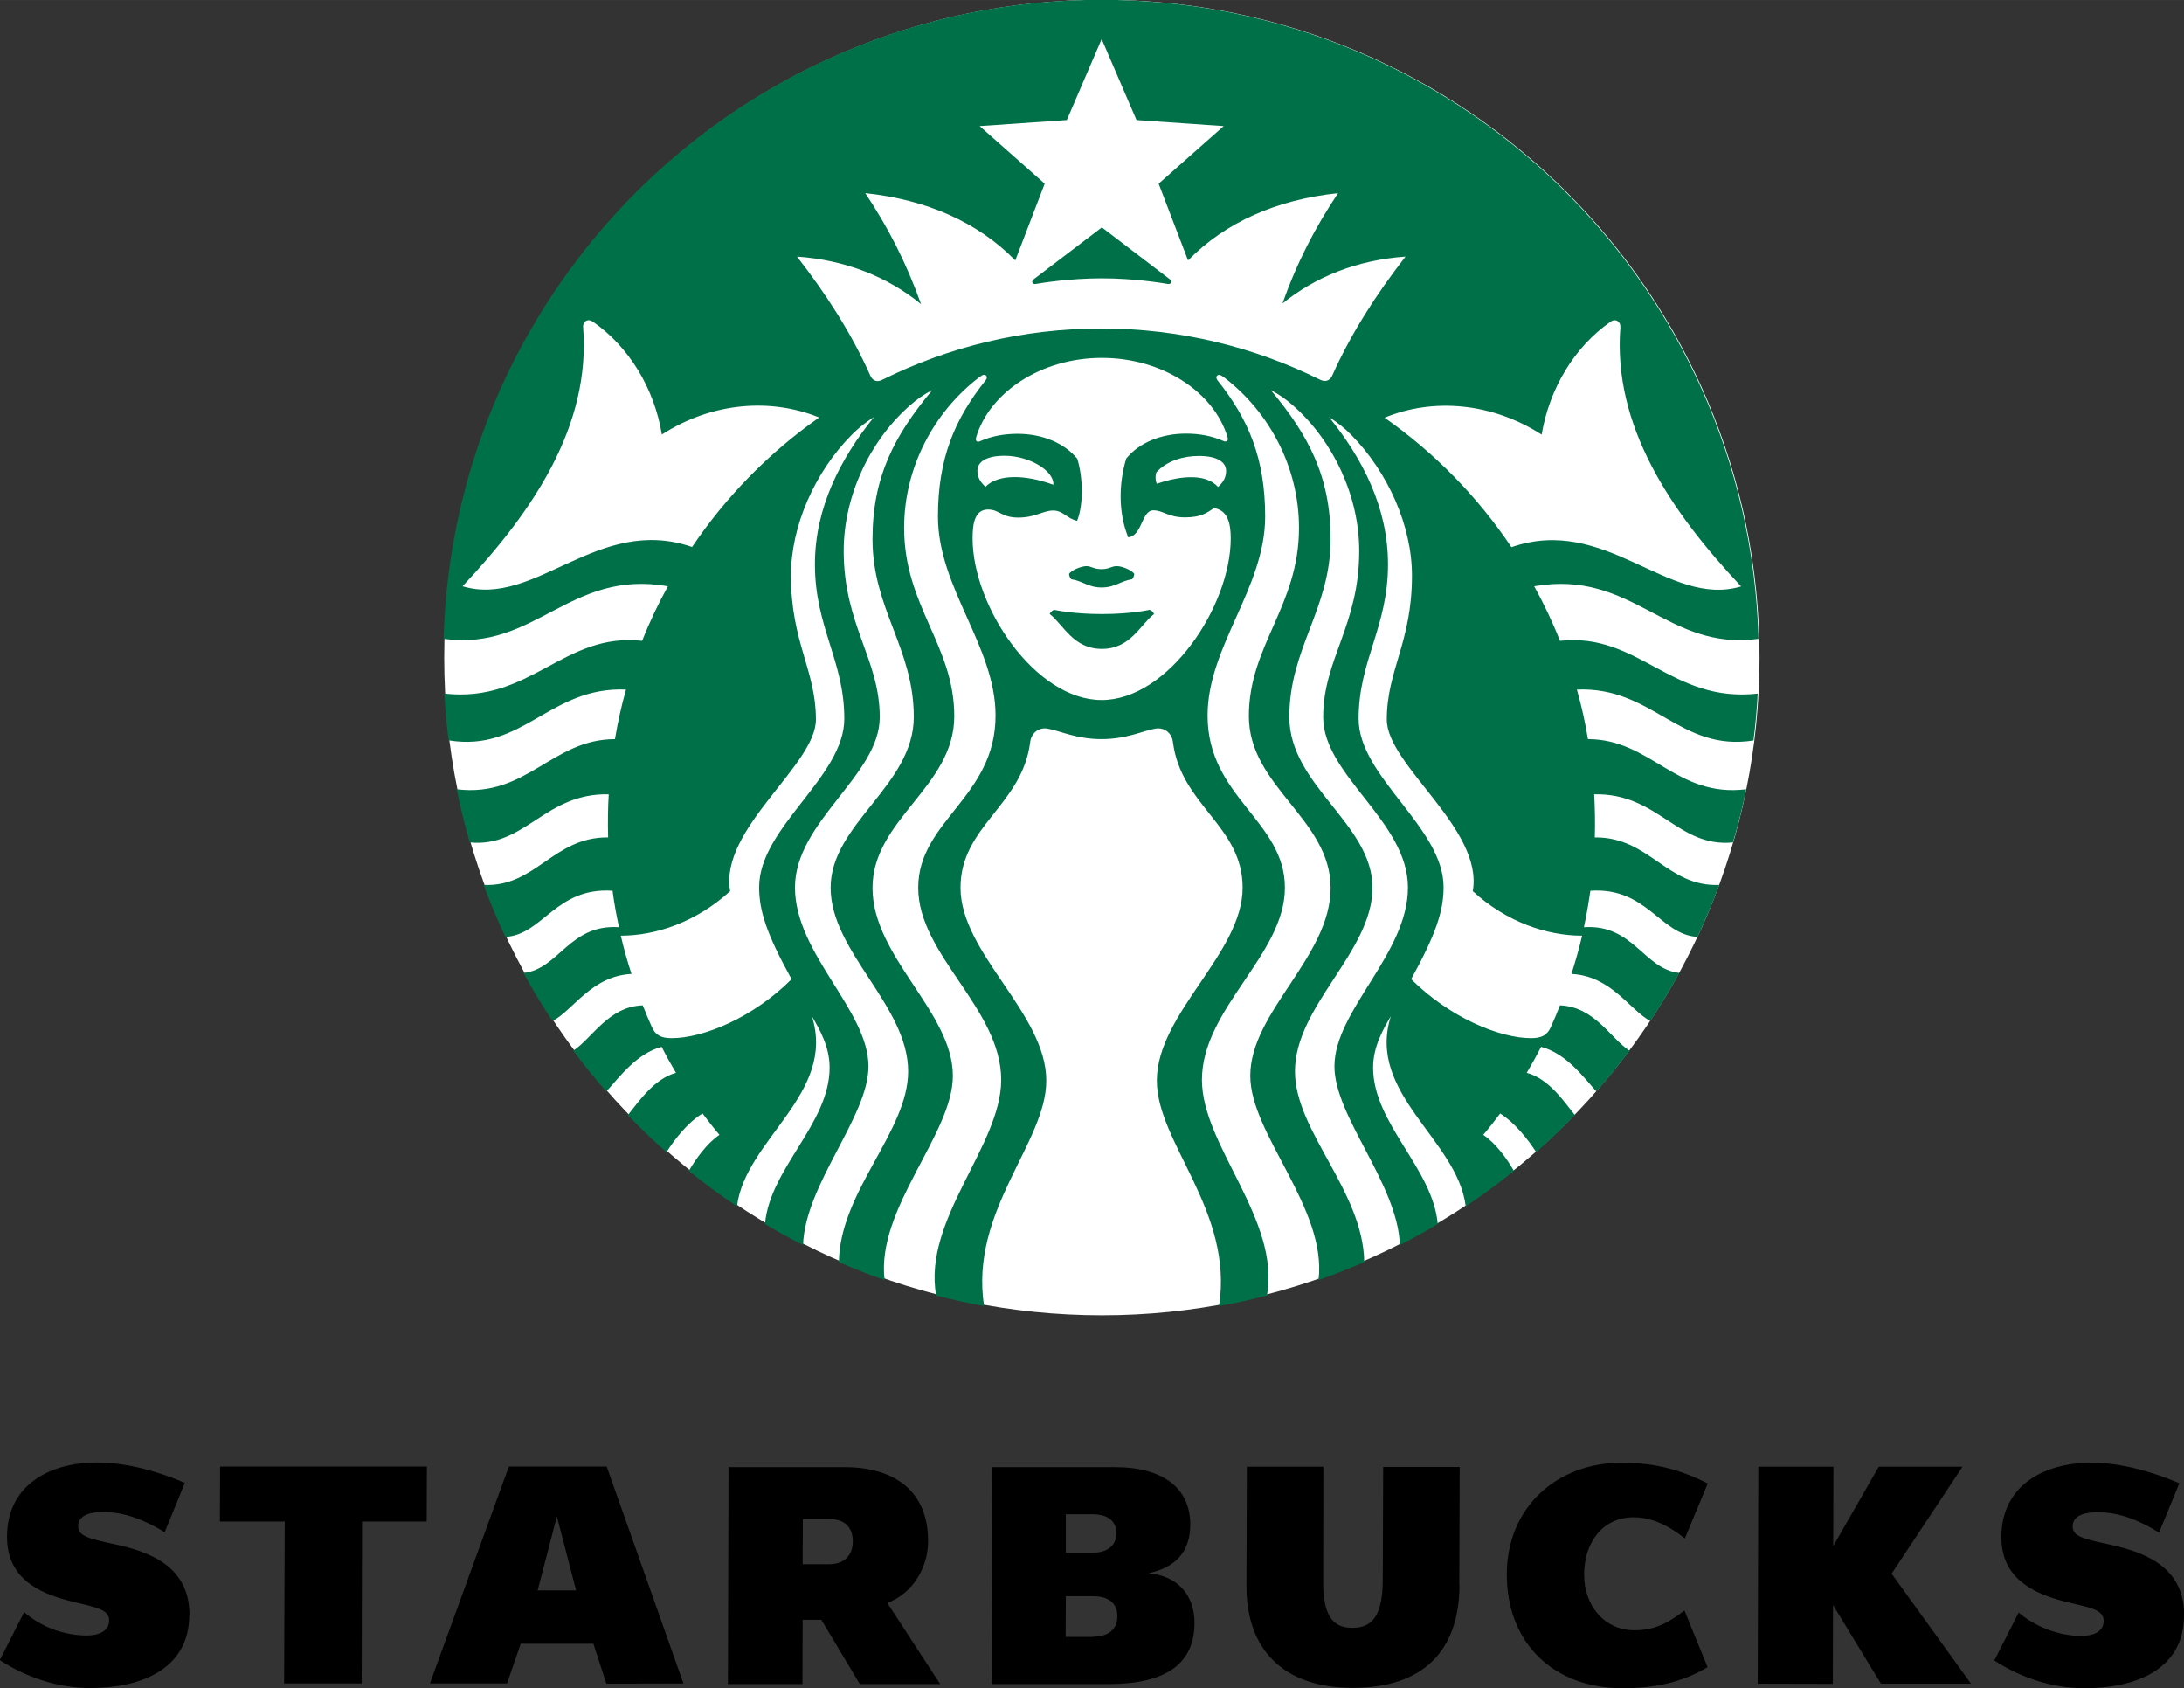 <?xml version="1.0" encoding="UTF-8"?>
<!DOCTYPE svg PUBLIC "-//W3C//DTD SVG 1.1//EN" "http://www.w3.org/Graphics/SVG/1.1/DTD/svg11.dtd">
<!-- Creator: CorelDRAW X5 -->
<svg xmlns="http://www.w3.org/2000/svg" xml:space="preserve" width="108.458mm" height="83.82mm" style="shape-rendering:geometricPrecision; text-rendering:geometricPrecision; image-rendering:optimizeQuality; fill-rule:evenodd; clip-rule:evenodd"
viewBox="0 0 10846 8382"
 xmlns:xlink="http://www.w3.org/1999/xlink"
 xmlns:svg="http://www.w3.org/2000/svg">
 <rect x="0" y="0" width="10846" height="8382" fill="#333333" stroke="none"/>
 <defs>
  <style type="text/css">
   <![CDATA[
    .fil0 {fill:black;fill-rule:nonzero}
    .fil2 {fill:#007049;fill-rule:nonzero}
    .fil1 {fill:white;fill-rule:nonzero}
   ]]>
  </style>
 </defs>
 <g id="Layer_x0020_1">
  <path class="fil0" d="M5911 7572c1,-183 -135,-287 -375,-287l-608 0 -3 1077 584 0c282,-1 423,-101 423,-304 0,-140 -87,-235 -229,-246 139,-30 207,-109 208,-240l0 0zm-486 138l0 0 -132 0 0 -191 134 0c70,0 117,30 117,95 0,61 -45,96 -119,96l0 0zm2 418l0 0 -135 0 1 -202 137 0c72,0 119,32 119,100 0,65 -46,101 -121,101l0 0zm-1020 -169l0 0c130,-48 202,-181 202,-305 1,-254 -171,-369 -415,-369l-576 0 -3 1077 370 0 1 -319 93 0 191 319 399 0 -262 -402zm-290 -192l0 0 -131 0 1 -224 133 0c70,0 115,36 115,111 0,72 -45,113 -117,113l0 0zm6730 254l0 0c0,-249 -209,-316 -372,-352 -123,-27 -182,-39 -182,-89 0,-66 83,-71 127,-71 111,0 214,46 302,101l101 -245c-130,-56 -289,-102 -435,-102 -251,0 -448,122 -449,368 -1,202 151,280 318,322 116,29 190,37 190,95 0,58 -57,75 -112,75 -122,0 -238,-54 -310,-116l-121 238c130,85 289,138 448,138 242,0 494,-86 494,-362l0 0zm-9906 -1l0 0c1,-248 -208,-317 -371,-352 -123,-27 -182,-39 -182,-89 0,-66 83,-71 127,-71 111,0 214,46 303,100l100 -245c-130,-56 -288,-101 -435,-101 -251,0 -448,122 -448,368 -1,202 150,280 318,321 115,29 190,38 189,95 0,57 -57,75 -112,75 -114,-1 -225,-42 -310,-116l-121 238c130,85 289,139 448,139 242,0 492,-87 493,-362l0 0zm8162 -52l0 0 -1 393 -373 -1 3 -1077 373 0 -1 394 226 -394 416 0 -352 531 394 546 -447 0 -239 -392zm-738 29l0 0c-68,51 -136,98 -248,98 -151,0 -251,-125 -250,-277 0,-155 89,-284 246,-284 99,0 185,50 254,105l114 -273c-127,-64 -254,-103 -428,-103 -323,0 -569,223 -570,552 -1,348 236,568 577,568 188,0 319,-44 420,-105l-114 -279zm-5599 -469l0 0 -96 369 191 0 -96 -369zm245 831l0 0 -64 -197 -361 0 -68 197 -383 0 392 -1077 486 0 381 1077 -383 1zm-1919 -804l0 0 1 -273 1027 0 -1 273 -321 0 -2 804 -385 0 3 -804 -322 0zm6156 314l0 0c-1,333 -185,512 -530,512 -338,0 -529,-184 -528,-508l2 -590 380 0 -1 572c0,158 42,228 144,228 103,0 152,-63 152,-244l2 -555 380 0 -2 587z"/>
  <path class="fil1" d="M5472 6531c-1804,0 -3266,-1462 -3266,-3266 0,-1804 1462,-3266 3266,-3266 1804,0 3266,1462 3266,3266 0,1804 -1462,3266 -3266,3266z"/>
  <path class="fil2" d="M5472 1382c-162,0 -300,23 -329,28 -16,3 -23,-13 -10,-23l339 -258 338 258c13,10 6,25 -10,23 -29,-5 -167,-28 -328,-28zm-259 1667l0 0c69,53 116,173 259,173 143,0 190,-120 259,-173 -5,-15 -22,-21 -22,-21 0,0 -90,21 -237,21 -147,0 -237,-21 -237,-21 0,0 -17,6 -22,21zm183 -238l0 0c-26,0 -76,20 -87,39 1,10 4,18 11,26 58,9 84,41 151,41 67,0 93,-32 151,-41 7,-8 10,-16 11,-26 -11,-19 -61,-39 -87,-39 -27,0 -36,15 -76,15 -40,0 -49,-15 -76,-15l0 0zm3316 865l0 0c-370,61 -502,-268 -881,-252 23,80 41,162 55,246 313,0 438,292 786,249 -18,89 -40,177 -66,264 -275,27 -371,-246 -689,-239 4,76 5,144 3,214 271,-3 359,247 618,236 -32,88 -69,174 -108,258 -186,-10 -250,-248 -532,-229 -9,61 -19,121 -32,181 245,-17 298,209 474,227 -45,82 -93,161 -144,239 -104,-56 -194,-224 -392,-234 20,-63 38,-126 53,-190 -176,0 -376,-68 -543,-221 54,-310 -427,-625 -427,-852 0,-246 125,-383 125,-715 0,-247 -120,-514 -300,-697 -35,-36 -71,-64 -112,-90 166,205 293,449 293,731 0,313 -146,478 -146,767 0,289 422,539 422,836 0,117 -37,232 -161,457 190,189 437,293 596,293 52,0 80,-15 98,-56 16,-35 31,-71 45,-107 172,7 250,163 345,225 -52,70 -107,138 -164,203 -64,-71 -149,-189 -275,-222 -22,44 -46,87 -71,129 108,29 182,138 239,210 -62,64 -126,125 -192,184 -42,-65 -107,-147 -179,-192 -27,36 -55,72 -84,106 62,42 117,117 152,179 -77,62 -157,121 -239,176 -41,-332 -494,-559 -372,-944 -40,68 -88,153 -88,255 0,279 297,500 321,777 -62,37 -124,71 -188,104 -11,-304 -325,-637 -325,-887 0,-278 365,-559 365,-888 0,-329 -421,-557 -421,-846 0,-289 179,-455 179,-826 0,-271 -129,-546 -328,-721 -35,-31 -70,-56 -111,-77 188,225 297,430 297,740 0,348 -205,541 -205,883 0,341 413,530 413,848 0,318 -385,586 -385,912 0,297 339,594 344,947 -74,32 -150,62 -227,89 43,-356 -339,-724 -339,-1014 0,-318 399,-591 399,-933 0,-343 -406,-502 -406,-853 0,-352 249,-546 249,-935 0,-303 -149,-575 -368,-744 -4,-3 -9,-7 -14,-10 -21,-15 -37,3 -23,21 154,193 237,388 237,677 0,355 -286,644 -286,988 0,406 384,522 384,855 0,333 -412,600 -412,954 0,328 390,692 323,1071 -78,20 -158,38 -238,52 73,-472 -309,-810 -309,-1119 0,-334 426,-632 426,-958 0,-308 -306,-408 -346,-723 -5,-43 -40,-75 -88,-67 -62,11 -142,52 -267,52 -125,0 -205,-41 -267,-52 -47,-8 -82,24 -87,67 -40,315 -346,416 -346,723 0,326 426,624 426,958 0,309 -382,647 -309,1119 -80,-15 -160,-32 -238,-52 -67,-379 323,-743 323,-1071 0,-354 -412,-620 -412,-954 0,-333 384,-449 384,-855 0,-344 -286,-633 -286,-988 0,-289 83,-484 237,-677 15,-18 -2,-37 -23,-21 -5,3 -9,7 -14,10 -218,169 -368,441 -368,744 0,389 249,583 249,935 0,352 -406,511 -406,853 0,343 399,616 399,933 0,291 -382,658 -339,1014 -77,-27 -152,-56 -227,-89 5,-352 344,-649 344,-947 0,-326 -385,-594 -385,-912 0,-318 413,-508 413,-848 0,-341 -205,-535 -205,-883 0,-310 109,-515 297,-740 -42,21 -77,46 -112,77 -199,175 -328,450 -328,721 0,370 179,537 179,826 0,289 -421,517 -421,846 0,329 365,609 365,888 0,250 -314,583 -325,887 -64,-33 -127,-67 -189,-104 24,-277 321,-498 321,-777 0,-102 -48,-187 -88,-255 122,385 -331,612 -372,944 -83,-55 -162,-114 -239,-176 36,-62 90,-137 152,-179 -29,-34 -57,-70 -84,-106 -73,44 -138,127 -179,192 -67,-59 -131,-120 -192,-184 57,-71 131,-180 239,-210 -25,-42 -49,-85 -71,-129 -125,33 -211,152 -275,222 -57,-65 -112,-133 -164,-203 95,-62 174,-219 345,-225 14,36 29,71 45,107 18,41 46,56 98,56 159,0 407,-103 596,-293 -124,-225 -161,-339 -161,-457 0,-297 423,-547 423,-836 0,-289 -146,-454 -146,-767 0,-282 128,-526 293,-731 -41,26 -77,54 -112,90 -181,183 -300,450 -300,697 0,332 124,469 124,715 0,227 -481,543 -426,852 -168,153 -368,221 -543,221 15,65 33,128 53,190 -198,10 -288,179 -392,234 -51,-77 -100,-157 -144,-239 175,-18 228,-244 474,-227 -13,-60 -24,-120 -32,-181 -282,-19 -346,219 -532,229 -40,-84 -76,-170 -108,-258 258,12 346,-239 618,-236 -2,-72 -1,-148 3,-214 -318,-7 -415,266 -690,239 -25,-87 -47,-175 -65,-264 347,43 473,-249 786,-249 14,-84 32,-166 55,-246 -379,-16 -511,313 -881,252 -10,-77 -17,-154 -21,-232 430,48 591,-305 982,-262 37,-94 80,-184 128,-271 -490,-86 -657,324 -1114,261 49,-1761 1492,-3173 3265,-3173 1773,0 3216,1412 3265,3173 -457,63 -623,-347 -1114,-261 48,87 91,177 128,271 391,-43 552,310 982,262 -4,78 -11,155 -21,232l0 0zm-5425 -1518l0 0c-38,-231 -164,-437 -343,-561 -25,-17 -51,-1 -48,28 38,489 -248,913 -599,1286 362,109 671,-357 1140,-195 169,-251 383,-469 631,-643 -240,-98 -532,-76 -780,84zm1561 13l0 0c-5,17 2,28 21,19 54,-24 117,-36 184,-36 124,0 233,46 297,124 29,94 31,230 -1,308 -51,-11 -69,-51 -119,-51 -50,0 -88,35 -173,35 -84,0 -94,-40 -150,-40 -65,0 -77,67 -77,143 0,338 311,803 641,803 330,0 641,-465 641,-803 0,-76 -16,-141 -84,-150 -34,24 -65,46 -143,46 -84,0 -108,-35 -157,-35 -60,0 -54,126 -125,134 -47,-114 -50,-260 -10,-391 64,-79 174,-124 297,-124 67,0 130,12 184,36 20,9 27,-2 22,-19 -67,-222 -321,-393 -624,-393 -303,0 -557,172 -624,393zm895 174l0 0c-6,16 -6,40 2,57 132,-45 248,-47 304,16 30,-27 40,-52 40,-80 0,-44 -45,-74 -135,-74 -73,0 -158,22 -212,82zm-512 63l0 0c6,-69 -118,-145 -242,-145 -90,0 -135,30 -135,74 0,28 10,53 40,80 63,-64 198,-61 337,-10zm1137 -898l0 0c71,-203 162,-379 277,-551 -304,32 -559,144 -745,334l-146 -381 323 -286 -433 -30 -173 -402 -173 402 -433 30 323 286 -146 381c-186,-190 -441,-302 -745,-334 115,172 205,349 277,551 -168,-137 -376,-219 -616,-236 144,185 271,381 365,593 11,24 34,32 58,19 328,-163 697,-255 1088,-255 391,0 760,92 1088,255 25,12 47,4 58,-19 94,-211 221,-408 365,-593 -239,17 -447,99 -615,236zm2278 1401l0 0c-351,-373 -637,-798 -599,-1286 2,-29 -24,-45 -48,-28 -179,124 -304,330 -343,561 -249,-160 -540,-183 -780,-84 248,174 462,392 630,643 470,-163 778,303 1140,195z"/>
 </g>
</svg>

